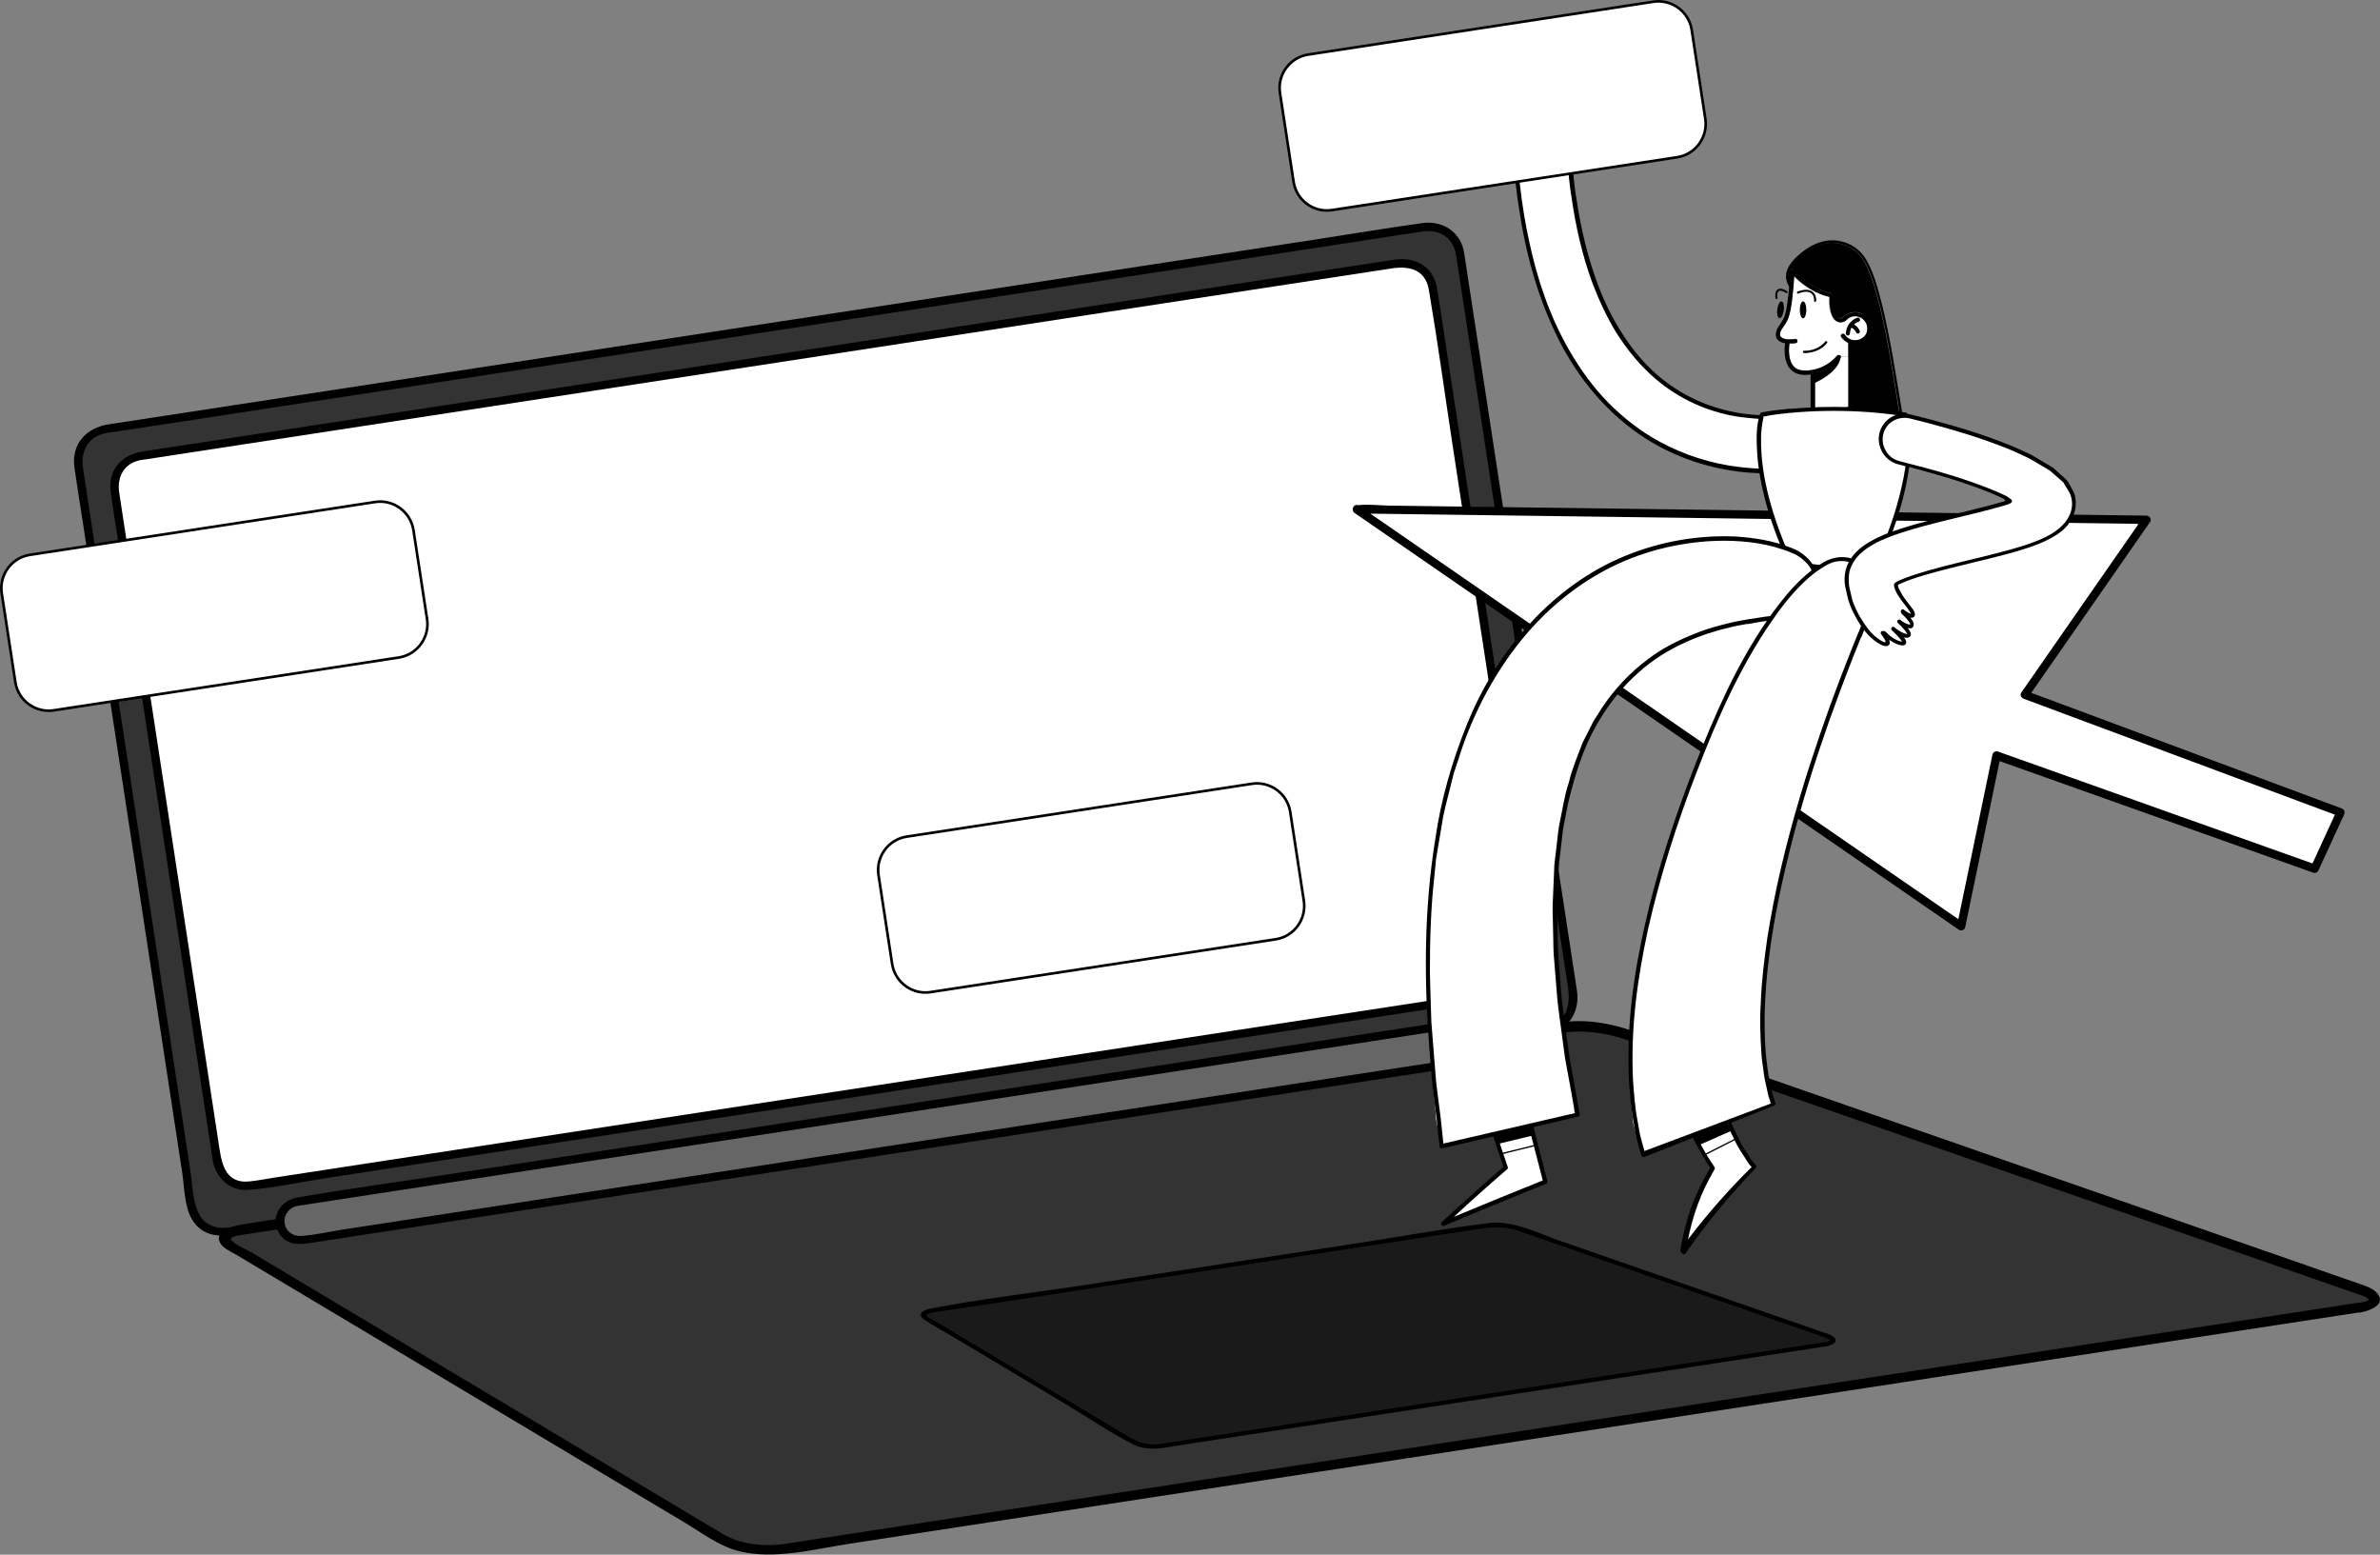<svg width="294" height="192" viewBox="0 0 294 192" fill="none" xmlns="http://www.w3.org/2000/svg">
<rect x="0" y="0" width="294" height="192" fill="#808080" stroke="none"/>
<g clip-path="url(#clip0_150_813)">
<path d="M191.116 127.168L28.036 152.153C25.947 152.473 23.976 151.023 23.656 148.932L9.665 57.386C9.345 55.295 10.794 53.321 12.883 53.001L175.974 28.015C178.062 27.695 180.033 29.146 180.353 31.237L194.345 122.783C194.654 124.874 193.204 126.848 191.116 127.168Z" fill="#333333"/>
<path d="M190.988 126.666C187.471 127.2 183.965 127.744 180.449 128.277C171.53 129.643 162.611 131.009 153.681 132.374C141.821 134.188 129.971 136.001 118.111 137.826C105.708 139.725 93.293 141.624 80.89 143.523C70.297 145.144 59.716 146.766 49.124 148.387C42.837 149.348 36.56 150.308 30.273 151.279C28.622 151.535 26.81 152.089 25.361 150.916C23.805 149.646 23.816 146.595 23.539 144.76C22.079 135.233 20.63 125.696 19.17 116.169C17.294 103.921 15.43 91.685 13.554 79.437C12.457 72.225 11.348 65.003 10.251 57.791C9.942 55.785 10.858 53.929 13.021 53.502C13.266 53.449 13.522 53.428 13.778 53.385C15.6 53.108 17.412 52.83 19.234 52.553C27.066 51.358 34.898 50.152 42.72 48.958C54.079 47.219 65.428 45.48 76.787 43.741C89.287 41.831 101.775 39.911 114.275 38.001C125.538 36.273 136.802 34.555 148.065 32.827C155.631 31.664 163.186 30.512 170.752 29.349C172.382 29.104 174.002 28.837 175.632 28.602C176.858 28.421 178.062 28.591 178.978 29.562C179.735 30.373 179.842 31.333 180.001 32.347C181.174 40.039 182.356 47.731 183.529 55.433C185.404 67.723 187.29 80.024 189.166 92.314C190.562 101.446 191.957 110.589 193.353 119.721C193.748 122.356 194.76 125.898 190.988 126.666C190.338 126.795 190.615 127.797 191.265 127.669C193.78 127.157 195.154 124.938 194.813 122.452C194.707 121.727 194.589 121.002 194.483 120.276C193.95 116.766 193.407 113.256 192.874 109.746C191.084 98.043 189.293 86.34 187.503 74.636C185.777 63.371 184.061 52.105 182.335 40.849C181.888 37.948 181.451 35.035 181.003 32.133C180.886 31.387 180.811 30.64 180.481 29.946C179.586 28.079 177.636 27.279 175.664 27.557C171.253 28.175 166.863 28.901 162.462 29.584C152.839 31.056 143.217 32.528 133.594 34C121.244 35.889 108.883 37.788 96.533 39.676C84.065 41.586 71.608 43.495 59.141 45.405C49.06 46.941 38.979 48.488 28.899 50.035C23.741 50.825 18.573 51.614 13.416 52.403C10.677 52.819 8.78 54.825 9.196 57.748C9.515 59.999 9.878 62.24 10.229 64.48C11.849 75.095 13.479 85.721 15.099 96.336C16.943 108.413 18.797 120.5 20.64 132.577C21.258 136.652 21.887 140.717 22.505 144.792C22.772 146.542 22.772 148.964 23.688 150.542C25.105 152.964 27.514 152.74 29.815 152.388C32.074 152.047 34.344 151.695 36.603 151.353C45.192 150.041 53.77 148.718 62.359 147.406C74.251 145.582 86.143 143.768 98.025 141.944C110.684 140.002 123.343 138.06 136.013 136.129C146.914 134.454 157.816 132.79 168.717 131.115C175.334 130.102 181.962 129.088 188.579 128.075C189.475 127.936 190.359 127.797 191.254 127.669C191.915 127.573 191.638 126.57 190.988 126.666Z" fill="black"/>
<path d="M186.672 122.559L30.902 146.414C28.963 146.712 27.13 145.368 26.832 143.416L14.151 60.426C13.852 58.484 15.195 56.649 17.145 56.351L172.926 32.485C174.865 32.187 176.698 33.531 176.996 35.483L189.677 118.473C189.965 120.425 188.622 122.26 186.672 122.559Z" fill="white"/>
<path d="M186.534 122.058C183.294 122.548 180.065 123.05 176.826 123.541C168.578 124.799 160.33 126.069 152.083 127.328C141.011 129.024 129.95 130.72 118.878 132.417C107.221 134.198 95.563 135.991 83.905 137.772C73.782 139.319 63.659 140.877 53.536 142.424C47.099 143.405 40.663 144.397 34.238 145.379C33.108 145.55 31.968 145.784 30.838 145.902C27.62 146.232 27.332 143.352 26.991 141.08C25.723 132.758 24.445 124.447 23.177 116.126C21.429 104.668 19.681 93.221 17.923 81.763C16.858 74.786 15.792 67.809 14.726 60.831C14.439 58.965 15.27 57.268 17.273 56.842C17.508 56.788 17.742 56.767 17.977 56.735C19.639 56.479 21.301 56.223 22.963 55.967C30.188 54.857 37.413 53.758 44.638 52.649C55.219 51.027 65.801 49.406 76.382 47.784C88.136 45.981 99.879 44.189 111.632 42.386C122.32 40.743 133.019 39.111 143.707 37.468C151.241 36.315 158.775 35.163 166.298 34.011C168.173 33.723 170.059 33.435 171.935 33.147C174.013 32.827 176.069 33.232 176.506 35.793C177.583 42.14 178.456 48.531 179.426 54.9C181.174 66.326 182.921 77.762 184.669 89.188C186.011 97.958 187.354 106.727 188.686 115.497C189.07 117.972 190.061 121.332 186.534 122.058C185.884 122.196 186.161 123.189 186.811 123.061C189.166 122.58 190.466 120.5 190.135 118.174C190.039 117.47 189.922 116.755 189.816 116.051C189.304 112.669 188.782 109.298 188.271 105.916C186.576 94.821 184.882 83.737 183.188 72.641C181.632 62.464 180.076 52.297 178.52 42.119C178.19 39.943 177.881 37.766 177.519 35.59C177.06 32.837 174.727 31.685 172.18 32.08C167.449 32.806 162.717 33.531 157.997 34.256C148.673 35.686 139.349 37.115 130.035 38.545C118.367 40.337 106.699 42.119 95.02 43.911C83.383 45.693 71.736 47.475 60.1 49.256C50.712 50.696 41.324 52.137 31.936 53.566C27.162 54.292 22.399 55.028 17.625 55.753C15.057 56.148 13.288 58.026 13.671 60.767C13.97 62.912 14.321 65.046 14.652 67.19C16.197 77.282 17.742 87.375 19.276 97.467C20.982 108.626 22.686 119.785 24.391 130.934C24.913 134.348 25.436 137.751 25.958 141.165C26.064 141.89 26.171 142.616 26.288 143.341C26.651 145.507 28.451 147.139 30.71 146.947C34.099 146.67 37.509 145.912 40.876 145.4C49.305 144.109 57.724 142.818 66.152 141.528C77.437 139.799 88.711 138.071 99.996 136.343C111.845 134.529 123.695 132.715 135.544 130.902C145.7 129.344 155.866 127.787 166.021 126.229C172.127 125.29 178.222 124.362 184.328 123.423C185.159 123.295 185.99 123.167 186.821 123.039C187.471 122.954 187.194 121.951 186.534 122.058Z" fill="black"/>
<path d="M291.389 161.499L96.778 191.307C94.337 191.669 91.013 191.179 89.403 190.218L28.238 153.69C27.066 152.996 27.79 152.185 29.836 151.865L192.927 126.88C195.058 126.549 198.244 126.784 200.013 127.403L291.57 159.237C294.031 160.101 293.957 161.115 291.389 161.499Z" fill="#333333"/>
<path d="M291.229 160.901C288.075 161.382 284.91 161.872 281.756 162.352C273.519 163.611 265.282 164.881 257.034 166.14C245.568 167.9 234.091 169.65 222.625 171.41C209.774 173.384 196.923 175.347 184.072 177.32C171.69 179.219 159.307 181.118 146.925 183.006C136.855 184.553 126.796 186.09 116.726 187.637C110.833 188.543 104.93 189.44 99.037 190.346C98.035 190.496 97.033 190.698 96.021 190.773C93.698 190.954 91.247 190.613 89.233 189.408C88.242 188.821 87.251 188.223 86.26 187.637C76.84 182.004 67.41 176.381 57.99 170.748C48.975 165.372 39.97 159.984 30.955 154.607C30.316 154.223 29.176 153.818 28.686 153.252C28.654 153.22 28.579 153.21 28.558 153.178C28.281 152.687 29.591 152.559 30.007 152.484C30.092 152.473 30.167 152.463 30.252 152.452C31.755 152.207 33.268 151.993 34.77 151.759C42.389 150.596 50.019 149.422 57.638 148.259C69.253 146.478 80.868 144.707 92.483 142.925C105.366 140.951 118.25 138.978 131.122 137.004C142.663 135.233 154.214 133.462 165.754 131.702C173.32 130.539 180.896 129.387 188.462 128.224C189.933 128 191.403 127.755 192.874 127.552C195.698 127.147 198.436 127.552 201.09 128.469C208.847 131.169 216.615 133.868 224.373 136.567C236.446 140.759 248.52 144.963 260.593 149.156C269.682 152.313 278.783 155.482 287.872 158.64C288.799 158.96 289.727 159.28 290.654 159.611C290.867 159.685 291.08 159.76 291.293 159.835C291.325 159.845 291.368 159.856 291.399 159.867C291.698 159.973 292.124 160.091 292.38 160.304C292.923 160.763 292.678 160.421 292.412 160.656C292.177 160.827 291.506 160.848 291.229 160.901C290.44 161.04 290.781 162.235 291.559 162.096C292.678 161.904 294.937 161.104 293.573 159.632C293.072 159.088 292.273 158.842 291.602 158.597C290.941 158.362 290.27 158.138 289.609 157.904C286.285 156.741 282.949 155.589 279.625 154.426C268.233 150.468 256.842 146.51 245.451 142.541C234.187 138.626 222.934 134.71 211.671 130.795C208.453 129.675 205.235 128.555 202.017 127.435C198.99 126.378 195.975 125.802 192.725 126.272C188.526 126.88 184.338 127.552 180.14 128.203C170.304 129.707 160.469 131.211 150.633 132.726C137.974 134.668 125.325 136.599 112.666 138.54C99.91 140.493 87.155 142.445 74.389 144.397C64.255 145.955 54.111 147.502 43.977 149.059C39.278 149.774 34.568 150.457 29.868 151.225C28.782 151.396 26.128 152.132 27.343 153.722C27.748 154.244 28.611 154.618 29.165 154.948C32.437 156.901 35.708 158.853 38.979 160.805C49.785 167.26 60.579 173.704 71.384 180.158C75.753 182.772 80.133 185.386 84.502 187.989C86.623 189.258 88.839 190.954 91.269 191.563C95.627 192.651 100.55 191.328 104.898 190.656C112.9 189.429 120.903 188.202 128.906 186.975C140.372 185.215 151.827 183.465 163.293 181.705C176.336 179.71 189.368 177.715 202.411 175.709C215.049 173.778 227.687 171.837 240.325 169.906C250.587 168.337 260.859 166.758 271.121 165.19C277.142 164.273 283.162 163.345 289.172 162.427C289.972 162.31 290.76 162.182 291.559 162.064C292.348 161.979 292.007 160.773 291.229 160.901Z" fill="black"/>
<path d="M225.716 165.969L143.228 178.6C142.194 178.75 140.787 178.547 140.105 178.142L114.179 162.662C113.689 162.374 113.987 162.022 114.861 161.894L183.987 151.3C184.893 151.161 186.246 151.257 186.992 151.524L225.801 165.02C226.835 165.382 226.803 165.809 225.716 165.969Z" fill="#1A1A1A"/>
<path d="M225.641 165.713C220.846 166.449 216.04 167.185 211.245 167.921C200.983 169.49 190.722 171.069 180.46 172.637C170.944 174.098 161.428 175.549 151.902 177.011C149.355 177.406 146.797 177.79 144.251 178.184C143.888 178.238 143.526 178.312 143.153 178.355C141.352 178.558 140.233 177.928 138.827 177.086C131.016 172.423 123.205 167.751 115.394 163.089C114.733 162.694 113.785 162.416 115.042 162.128C115.682 161.979 116.364 161.926 117.014 161.83C120.253 161.339 123.493 160.838 126.732 160.347C137.058 158.768 147.383 157.178 157.709 155.599C165.808 154.362 173.917 153.114 182.016 151.876C183.88 151.588 185.585 151.321 187.45 151.972C190.711 153.103 193.982 154.244 197.243 155.375C206.205 158.49 215.156 161.606 224.118 164.721C224.522 164.86 224.959 164.977 225.354 165.148C225.641 165.265 226.579 165.521 225.641 165.713C225.311 165.777 225.45 166.289 225.78 166.225C226.654 166.044 227.229 165.478 226.238 164.924C225.972 164.774 225.641 164.689 225.364 164.593C224.128 164.155 222.881 163.729 221.645 163.302C216.914 161.659 212.183 160.016 207.462 158.373C202.528 156.655 197.595 154.938 192.65 153.22C189.976 152.292 186.885 150.692 183.976 151.044C178.265 151.737 172.564 152.794 166.873 153.658C155.972 155.333 145.06 156.997 134.159 158.672C127.744 159.653 121.244 160.389 114.872 161.627C113.902 161.819 113.252 162.352 114.222 163.003C115.383 163.782 116.63 164.443 117.834 165.158C122.384 167.879 126.935 170.599 131.495 173.32C134.298 174.995 137.068 176.883 139.967 178.376C141.853 179.347 144.112 178.739 146.105 178.43C154.267 177.182 162.419 175.933 170.582 174.685C181.6 173 192.608 171.314 203.626 169.628C210.659 168.551 217.703 167.473 224.736 166.396C225.087 166.342 225.439 166.289 225.801 166.236C226.121 166.172 225.982 165.66 225.641 165.713Z" fill="black"/>
<path d="M189.006 129.91L37.296 153.146C36.007 153.348 34.781 152.441 34.589 151.151C34.387 149.86 35.293 148.633 36.582 148.441L188.292 125.205C189.581 125.002 190.807 125.909 190.999 127.2C191.201 128.491 190.295 129.707 189.006 129.91Z" fill="#666666"/>
<path d="M188.868 129.408C183.721 130.198 178.574 130.987 173.427 131.777C161.109 133.665 148.79 135.553 136.472 137.442C121.671 139.703 106.869 141.976 92.079 144.237C79.483 146.168 66.899 148.099 54.303 150.02C50.286 150.638 46.258 151.247 42.24 151.865C40.589 152.121 38.884 152.537 37.211 152.633C34.803 152.772 34.312 149.529 36.71 148.932C36.806 148.91 36.902 148.899 36.998 148.889C37.712 148.771 38.436 148.665 39.15 148.558C42.368 148.067 45.597 147.577 48.815 147.075C60.505 145.283 72.195 143.491 83.884 141.698C98.675 139.437 113.465 137.164 128.256 134.902C141.363 132.897 154.459 130.891 167.566 128.885C174.333 127.851 181.11 126.816 187.877 125.77C188.036 125.749 188.207 125.706 188.367 125.696C190.807 125.568 191.286 128.853 188.868 129.408C188.218 129.558 188.495 130.56 189.145 130.411C192.821 129.568 191.841 124.245 188.1 124.714C187.568 124.778 187.035 124.874 186.513 124.959C183.465 125.429 180.417 125.888 177.37 126.357C165.563 128.16 153.756 129.974 141.96 131.777C126.839 134.092 111.729 136.407 96.608 138.722C83.224 140.77 69.84 142.818 56.456 144.867C49.87 145.88 43.264 146.755 36.699 147.897C34.579 148.259 33.225 150.564 34.59 152.473C35.442 153.668 36.742 153.754 38.042 153.551C40.472 153.178 42.891 152.804 45.32 152.431C56.328 150.745 67.325 149.06 78.332 147.374C93.347 145.07 108.372 142.776 123.386 140.471C137.292 138.338 151.188 136.215 165.094 134.081C172.745 132.907 180.407 131.734 188.058 130.56C188.42 130.507 188.782 130.454 189.145 130.39C189.805 130.304 189.528 129.302 188.868 129.408Z" fill="black"/>
<path d="M167.609 62.891L265.176 64.181L250.14 85.806L289.141 100.326L285.944 107.282L246.655 93.296L242.297 114.376L167.609 62.891Z" fill="white"/>
<path d="M167.609 63.413C170.848 63.456 174.088 63.499 177.338 63.541C185.074 63.648 192.821 63.744 200.557 63.851C209.967 63.979 219.376 64.096 228.774 64.224C236.905 64.331 245.036 64.437 253.177 64.544C255.841 64.576 258.515 64.619 261.179 64.651C262.021 64.662 262.863 64.672 263.694 64.683C264.046 64.683 264.664 64.822 264.994 64.704C265.037 64.694 265.122 64.704 265.165 64.704C265.016 64.448 264.866 64.181 264.717 63.925C260.338 70.23 255.947 76.535 251.568 82.83C250.939 83.737 250.31 84.633 249.682 85.54C249.479 85.838 249.703 86.19 249.991 86.297C261.361 90.532 272.741 94.768 284.111 99.003C285.742 99.611 287.372 100.219 288.992 100.817C288.885 100.561 288.789 100.305 288.683 100.059C287.617 102.374 286.551 104.689 285.486 107.015C285.678 106.94 285.88 106.855 286.072 106.78C274.617 102.705 263.161 98.63 251.696 94.554C250.055 93.968 248.413 93.392 246.772 92.805C246.517 92.719 246.186 92.912 246.133 93.168C244.673 100.198 243.224 107.218 241.764 114.248C242.02 114.142 242.276 114.046 242.521 113.939C234.07 108.114 225.61 102.278 217.159 96.453C203.786 87.236 190.413 78.018 177.039 68.79C173.981 66.678 170.912 64.565 167.854 62.453C167.3 62.069 166.788 62.976 167.332 63.349C175.782 69.174 184.243 75.01 192.693 80.835C206.066 90.052 219.44 99.27 232.813 108.498C235.871 110.61 238.94 112.723 241.999 114.835C242.265 115.017 242.691 114.835 242.755 114.526C244.215 107.495 245.664 100.475 247.124 93.445C246.911 93.562 246.698 93.69 246.485 93.808C257.94 97.883 269.395 101.958 280.861 106.034C282.502 106.62 284.143 107.197 285.784 107.783C285.976 107.858 286.285 107.741 286.37 107.549C287.436 105.234 288.501 102.918 289.567 100.593C289.716 100.273 289.588 99.953 289.258 99.835C277.888 95.6 266.507 91.365 255.137 87.129C253.507 86.521 251.877 85.913 250.257 85.316C250.364 85.572 250.459 85.828 250.566 86.073C254.946 79.768 259.336 73.463 263.716 67.168C264.344 66.262 264.973 65.366 265.602 64.459C265.836 64.128 265.516 63.68 265.154 63.68C261.915 63.637 258.675 63.595 255.425 63.552C247.689 63.445 239.942 63.349 232.206 63.243C222.796 63.114 213.387 62.997 203.988 62.869C195.858 62.763 187.727 62.656 179.586 62.549C176.922 62.517 174.247 62.474 171.583 62.442C170.347 62.421 168.994 62.25 167.769 62.389C167.715 62.4 167.651 62.389 167.598 62.389C166.948 62.368 166.948 63.403 167.609 63.413Z" fill="black"/>
<path d="M187.407 21.646C187.386 21.412 187.365 21.188 187.333 20.942C187.194 19.022 187.439 17.454 187.738 17.443C187.961 17.432 188.196 18.2 188.334 19.31L188.398 19.257V19.225C188.334 17.784 188.59 16.611 188.942 16.6C189.24 16.59 189.528 17.4 189.645 18.499L189.666 18.488C189.645 17.198 189.89 16.184 190.22 16.184C190.551 16.173 190.86 17.123 190.956 18.35C190.966 18.35 190.966 18.35 190.966 18.35C190.966 17.112 191.19 16.152 191.521 16.152C191.883 16.141 192.213 17.262 192.266 18.638V18.755C192.32 18.776 192.362 18.808 192.416 18.84C192.533 18.104 192.746 17.614 193.012 17.603C193.46 17.582 193.812 18.819 193.939 20.334C193.961 20.558 193.971 20.782 193.971 20.995C193.993 21.123 194.014 21.241 194.025 21.369L194.099 22.105C194.898 28.986 196.561 35.825 200.12 41.319C200.983 42.695 201.995 43.954 203.082 45.117C204.201 46.248 205.395 47.283 206.705 48.147C209.337 49.854 212.353 50.963 215.518 51.358C216.274 51.465 217.042 51.507 217.809 51.529C219.375 51.603 220.75 52.937 221.038 54.751C221.315 56.575 219.652 58.282 217.521 58.175C216.594 58.143 215.667 58.09 214.751 57.962C210.637 57.46 206.609 56.02 203.104 53.737C201.356 52.596 199.779 51.23 198.33 49.768C196.923 48.275 195.634 46.664 194.557 44.968C192.352 41.575 190.828 37.894 189.72 34.182C188.622 30.458 187.951 26.682 187.503 22.927L187.397 21.934C187.407 21.838 187.407 21.742 187.407 21.646Z" fill="white"/>
<path d="M187.663 21.625C187.546 20.505 187.471 19.374 187.663 18.264C187.684 18.115 187.759 17.955 187.77 17.806C187.77 17.784 187.823 17.72 187.823 17.699C187.674 17.656 187.631 17.667 187.695 17.731L187.727 17.795C187.727 17.966 187.876 18.211 187.908 18.382C187.983 18.691 188.025 19.022 188.068 19.342C188.1 19.587 188.356 19.651 188.526 19.491C188.771 19.257 188.633 18.734 188.644 18.414C188.665 17.998 188.697 17.56 188.825 17.166C188.857 17.08 188.889 16.899 188.974 16.856C188.899 16.899 188.91 16.824 188.963 16.91C189.006 16.974 189.038 17.048 189.08 17.123C189.272 17.56 189.336 18.051 189.389 18.52C189.411 18.68 189.571 18.808 189.73 18.744L189.752 18.734C189.869 18.691 189.922 18.584 189.922 18.467C189.922 18.019 189.933 17.571 190.018 17.134C190.05 16.984 190.071 16.835 190.125 16.696C190.146 16.632 190.263 16.44 190.21 16.44C190.327 16.461 190.455 16.952 190.476 17.048C190.604 17.475 190.658 17.923 190.689 18.371C190.7 18.478 190.785 18.595 190.892 18.606H190.903C191.073 18.627 191.212 18.51 191.212 18.328C191.212 17.816 191.233 17.283 191.371 16.792C191.393 16.728 191.51 16.408 191.521 16.408C191.499 16.408 191.638 16.622 191.659 16.675C191.84 17.102 191.915 17.582 191.958 18.04C191.979 18.264 191.947 18.552 192 18.766C192.053 18.936 192.139 18.968 192.288 19.054C192.426 19.139 192.629 19.022 192.661 18.872C192.693 18.712 192.831 17.806 193.055 17.88C193.279 17.955 193.407 18.67 193.46 18.862C193.641 19.705 193.673 20.547 193.758 21.39L193.801 21.806L193.833 22.126C193.908 22.937 194.025 23.737 194.153 24.527C194.675 28.09 195.474 31.6 196.689 34.897C197.488 36.998 198.426 39.036 199.555 40.913C200.717 42.77 202.049 44.487 203.594 45.96C206.247 48.52 209.54 50.312 213.131 51.155C213.898 51.347 214.687 51.475 215.475 51.561C216.243 51.657 217.021 51.71 217.798 51.753C218.598 51.795 219.312 52.19 219.866 52.798C220.409 53.406 220.814 54.228 220.782 55.145C220.75 56.703 219.258 57.919 217.511 57.876C216.882 57.855 216.253 57.823 215.625 57.759C215.337 57.738 215.06 57.706 214.772 57.663C211.373 57.258 208.048 56.191 205.011 54.548C202.646 53.257 200.493 51.582 198.628 49.683C196.763 47.773 195.218 45.618 193.918 43.378C191.435 39.111 189.901 34.491 188.91 29.872C188.398 27.535 188.025 25.199 187.759 22.852L187.685 22.19C187.695 22.041 187.674 21.828 187.663 21.625C187.653 21.284 187.141 21.337 187.152 21.678C187.162 22.105 187.216 22.543 187.269 22.969L187.333 23.503C187.482 24.89 187.748 26.287 187.951 27.674C188.761 32.165 190.018 36.667 192.075 40.967C194.345 45.874 197.914 50.526 202.678 53.758C206.237 56.159 210.382 57.684 214.612 58.218L214.751 58.239C215.614 58.356 216.488 58.41 217.362 58.442C218.129 58.474 218.875 58.356 219.546 58.015C221.23 57.162 221.784 55.241 221.059 53.758C220.441 52.307 219.194 51.347 217.852 51.283L217.5 51.273C216.861 51.251 216.221 51.198 215.593 51.113L214.975 51.027C211.639 50.505 208.485 49.192 205.821 47.187C202.411 44.648 199.886 40.935 198.063 36.828C196.561 33.339 195.559 29.541 194.909 25.647C194.749 24.516 194.526 23.407 194.43 22.254L194.408 22.094C194.323 21.006 194.238 19.907 194.025 18.84C193.929 18.403 193.758 17.528 193.204 17.39C192.48 17.198 192.288 18.36 192.213 18.808L192.586 18.627C192.544 18.595 192.49 18.563 192.437 18.542L192.576 18.755C192.565 18.072 192.49 17.368 192.267 16.718C192.171 16.429 192 16.003 191.659 15.928C190.7 15.725 190.753 17.912 190.743 18.392L191.052 18.126H191.041L191.244 18.36C191.201 17.848 191.105 15.917 190.242 15.949C189.912 15.96 189.752 16.312 189.667 16.579C189.464 17.198 189.443 17.891 189.443 18.531L189.613 18.264L189.592 18.275L189.933 18.499C189.88 18.072 189.667 15.971 188.771 16.397C188.452 16.547 188.345 17.016 188.281 17.326C188.217 17.624 188.185 17.934 188.175 18.232C188.164 18.414 188.164 18.584 188.153 18.766V19.086C188.153 19.289 188.164 19.31 188.164 19.139L188.622 19.289C188.548 18.702 188.494 17.902 188.132 17.4C187.919 17.102 187.578 17.112 187.397 17.422C187.141 17.848 187.12 18.488 187.088 18.979C187.013 19.875 187.088 20.761 187.173 21.657C187.184 22.02 187.695 21.966 187.663 21.625Z" fill="black"/>
<path d="M235.818 56.617C235.551 57.311 234.677 57.738 234.049 58.047C233.154 58.484 232.184 58.794 231.225 59.039C230.191 59.316 227.644 60.17 227.261 58.58C227.112 57.962 227.218 57.289 227.282 56.66C227.357 56.052 227.421 55.444 227.474 54.825C227.591 53.694 227.698 52.563 227.794 51.433C227.815 51.23 227.836 51.027 227.847 50.825C227.858 50.728 227.783 50.686 227.708 50.686C227.996 50.59 228.273 50.483 228.55 50.376C228.614 50.355 228.657 50.302 228.657 50.227V42.332C228.657 42.322 228.657 42.3 228.646 42.29C229.19 42.428 229.776 42.343 230.266 41.97C231.097 41.34 231.267 40.103 230.628 39.27C229.904 38.332 228.635 38.342 227.772 39.078C227.005 39.729 226.6 38.705 226.472 38.076C226.366 37.51 226.334 36.923 226.355 36.358C226.355 36.294 226.302 36.23 226.249 36.209C224.416 35.846 222.679 34.683 221.475 33.275C221.389 33.168 221.219 33.254 221.219 33.382C221.198 33.958 221.155 34.523 221.112 35.089C219.929 33.136 222.966 30.939 224.533 30.33C226.643 29.498 229.104 30.245 230.245 32.229C231.044 33.616 231.502 35.217 231.918 36.753C232.461 38.758 232.877 40.785 233.25 42.823C233.942 46.504 234.422 50.238 235.168 53.908C235.274 54.409 235.381 54.91 235.53 55.401C235.69 55.817 235.988 56.191 235.818 56.617Z" fill="black"/>
<path d="M235.285 57.663C234.518 58.239 233.601 58.602 232.706 58.911C231.758 59.231 230.788 59.498 229.808 59.669C229.168 59.786 228.476 59.903 227.836 59.669C226.888 59.338 226.856 58.26 226.909 57.407C227.059 55.209 227.368 53.022 227.559 50.835C227.559 50.792 227.581 50.76 227.613 50.728C227.645 50.707 227.677 50.686 227.719 50.686C227.794 50.686 227.868 50.728 227.858 50.825C227.836 51.027 227.826 51.23 227.804 51.433C227.698 52.563 227.591 53.705 227.485 54.825C227.421 55.433 227.357 56.052 227.293 56.66C227.229 57.279 227.122 57.962 227.272 58.58C227.655 60.17 230.202 59.306 231.236 59.039C232.195 58.783 233.154 58.474 234.06 58.047C234.688 57.748 235.562 57.322 235.828 56.617C235.999 56.191 235.701 55.807 235.583 55.412C235.424 54.921 235.317 54.42 235.221 53.918C234.475 50.248 233.985 46.514 233.303 42.834C232.93 40.796 232.514 38.769 231.971 36.764C231.555 35.227 231.097 33.627 230.298 32.24C229.158 30.256 226.696 29.509 224.586 30.341C223.02 30.949 219.983 33.147 221.166 35.099C221.23 35.195 221.304 35.302 221.379 35.398C221.507 35.547 221.294 35.761 221.166 35.611C221.144 35.59 221.134 35.569 221.123 35.547C220.931 35.312 220.803 35.025 220.718 34.747C220.356 33.51 221.134 32.485 221.976 31.685C222.903 30.811 224.032 30.085 225.279 29.797C227.389 29.317 229.563 30.309 230.596 32.176C231.449 33.702 231.928 35.451 232.365 37.137C232.93 39.313 233.356 41.532 233.761 43.751C234.145 45.917 234.496 48.083 234.859 50.248C235.114 51.795 235.338 53.353 235.733 54.868C235.839 55.284 236.063 55.679 236.159 56.095C236.297 56.767 235.775 57.311 235.285 57.663Z" fill="black"/>
<path d="M230.373 41.458C230.32 41.532 230.266 41.596 230.192 41.65C230.266 41.586 230.32 41.522 230.373 41.458Z" fill="white"/>
<path d="M229.563 39.111C230.138 39.271 230.575 39.772 230.65 40.359C230.714 40.796 230.586 41.17 230.373 41.458C230.586 41.18 230.693 40.807 230.639 40.38C230.565 39.815 230.16 39.324 229.616 39.153C229.595 39.142 229.574 39.142 229.552 39.132C229.211 39.036 228.838 39.068 228.519 39.217C228.465 39.249 228.412 39.281 228.359 39.313C228.412 39.271 228.465 39.239 228.529 39.207C228.849 39.047 229.222 39.025 229.563 39.111Z" fill="white"/>
<path d="M228.231 40.316C228.465 39.836 228.923 39.398 229.446 39.239C229.499 39.217 229.552 39.228 229.595 39.239C229.669 39.27 229.744 39.334 229.765 39.42C229.808 39.559 229.723 39.697 229.584 39.74C229.573 39.74 229.563 39.751 229.541 39.751C229.541 39.751 229.531 39.761 229.52 39.761C229.51 39.772 229.499 39.772 229.488 39.772C229.392 39.815 229.296 39.868 229.211 39.932C229.19 39.943 229.179 39.953 229.158 39.964C229.158 39.964 229.158 39.964 229.147 39.964C229.126 39.975 229.094 40.007 229.073 40.028C229.062 40.039 229.051 40.049 229.041 40.06C229.35 40.252 229.616 40.519 229.744 40.871C229.797 41.01 229.691 41.148 229.563 41.191C229.499 41.212 229.414 41.202 229.36 41.159C229.307 41.127 229.275 41.074 229.254 41.02C229.232 40.956 229.2 40.913 229.169 40.86C229.158 40.839 229.147 40.828 229.137 40.807C229.158 40.839 229.105 40.775 229.094 40.753C229.051 40.711 229.019 40.668 228.977 40.636C228.955 40.615 228.934 40.593 228.913 40.583L228.902 40.572C228.849 40.529 228.785 40.497 228.721 40.455C228.689 40.508 228.668 40.551 228.646 40.604C228.646 40.615 228.636 40.625 228.636 40.636C228.625 40.657 228.614 40.689 228.614 40.711C228.593 40.764 228.582 40.807 228.572 40.86C228.561 40.924 228.55 40.977 228.54 41.041V41.052C228.54 41.063 228.54 41.084 228.54 41.084C228.54 41.116 228.54 41.148 228.529 41.169C228.519 41.319 228.423 41.425 228.273 41.425C228.209 41.425 228.146 41.394 228.092 41.351C228.039 41.297 228.007 41.233 228.018 41.169C228.028 40.882 228.092 40.593 228.231 40.316Z" fill="black"/>
<path d="M229.264 41.031C229.286 41.084 229.318 41.138 229.371 41.169C229.424 41.202 229.51 41.223 229.574 41.202C229.701 41.159 229.808 41.02 229.755 40.882C229.627 40.529 229.36 40.263 229.051 40.071C229.062 40.06 229.073 40.049 229.083 40.039C229.105 40.017 229.137 39.985 229.158 39.975C229.158 39.975 229.158 39.975 229.169 39.975C229.179 39.964 229.201 39.953 229.222 39.943C229.307 39.879 229.403 39.825 229.499 39.783C229.51 39.783 229.52 39.772 229.531 39.772C229.542 39.772 229.542 39.772 229.552 39.761C229.563 39.761 229.574 39.751 229.595 39.751C229.733 39.708 229.808 39.569 229.776 39.431C229.755 39.345 229.691 39.281 229.605 39.249L229.627 39.164C230.17 39.335 230.575 39.825 230.65 40.391C230.714 40.818 230.596 41.191 230.383 41.468C230.33 41.532 230.277 41.596 230.202 41.66C230.17 41.692 230.128 41.724 230.096 41.746C229.478 42.194 228.519 42.172 227.975 41.468L228.092 41.383C228.146 41.436 228.21 41.458 228.273 41.458C228.423 41.447 228.519 41.34 228.529 41.202C228.529 41.169 228.529 41.138 228.54 41.116C228.54 41.116 228.54 41.095 228.54 41.084V41.074C228.551 41.01 228.561 40.946 228.572 40.892C228.582 40.839 228.604 40.796 228.614 40.743C228.625 40.721 228.636 40.69 228.636 40.668C228.636 40.657 228.646 40.647 228.646 40.636C228.668 40.583 228.7 40.54 228.721 40.487C228.785 40.519 228.838 40.561 228.902 40.604L228.913 40.615C228.934 40.636 228.955 40.647 228.977 40.668C229.019 40.711 229.062 40.743 229.094 40.785C229.105 40.796 229.158 40.86 229.137 40.839C229.147 40.86 229.158 40.871 229.169 40.892C229.211 40.924 229.243 40.967 229.264 41.031Z" fill="white"/>
<path d="M227.869 41.372C227.773 41.233 227.613 41.223 227.506 41.297C227.613 41.223 227.794 41.212 227.89 41.362C227.911 41.404 227.943 41.436 227.975 41.468C228.519 42.172 229.478 42.194 230.096 41.746C229.435 42.215 228.401 42.183 227.869 41.372Z" fill="white"/>
<path d="M228.306 42.375C228.306 44.722 228.306 47.069 228.306 49.416C228.306 49.694 228.306 49.982 228.306 50.259C228.295 50.259 228.295 50.259 228.284 50.27C228.284 49.992 228.284 49.715 228.284 49.438C228.284 47.656 228.284 45.864 228.284 44.082C228.284 43.517 228.284 42.962 228.284 42.396C227.943 42.226 227.634 41.97 227.411 41.639C227.336 41.532 227.368 41.426 227.443 41.351C227.379 41.426 227.368 41.522 227.432 41.628C227.656 41.948 227.965 42.204 228.306 42.375Z" fill="white"/>
<path d="M227.346 44.242C227.528 43.997 227.155 43.751 226.952 43.922C227.123 43.751 227.41 43.89 227.41 44.082C227.41 44.125 227.4 44.178 227.357 44.221C227.357 44.231 227.346 44.231 227.346 44.242Z" fill="white"/>
<path d="M227.208 44.413C227.261 44.359 227.304 44.295 227.347 44.242C227.304 44.295 227.251 44.359 227.208 44.413Z" fill="white"/>
<path d="M226.899 43.975C226.909 43.965 226.909 43.965 226.899 43.975V43.975Z" fill="white"/>
<path d="M226.409 45.149C226.473 45.106 226.526 45.063 226.59 45.01C226.526 45.063 226.462 45.106 226.409 45.149Z" fill="white"/>
<path d="M226.025 45.416C225.471 45.768 224.853 46.024 224.203 46.173V46.162C224.853 46.024 225.482 45.768 226.047 45.405C226.036 45.405 226.025 45.416 226.025 45.416Z" fill="white"/>
<path d="M224.16 50.739C224.214 50.59 224.203 50.44 224.203 50.28C224.203 49.48 224.203 48.68 224.203 47.891C224.203 47.315 224.203 46.749 224.203 46.173C224.853 46.024 225.471 45.778 226.025 45.416C226.036 45.416 226.036 45.405 226.047 45.405C226.174 45.33 226.292 45.245 226.409 45.16C226.473 45.117 226.526 45.074 226.59 45.021C226.814 44.84 227.027 44.637 227.208 44.423C227.261 44.37 227.304 44.306 227.347 44.253C227.347 44.242 227.357 44.242 227.357 44.231C227.389 44.189 227.411 44.135 227.411 44.093H228.295C228.295 45.874 228.295 47.667 228.295 49.448C228.295 49.726 228.295 50.003 228.295 50.28C227.709 50.494 227.123 50.707 226.526 50.91C226.228 51.006 224.043 51.859 223.894 51.486C223.809 51.251 224.097 50.92 224.16 50.739Z" fill="white"/>
<path d="M224.203 50.28C224.203 50.44 224.224 50.59 224.16 50.739C224.096 50.931 223.798 51.262 223.894 51.475C224.043 51.838 226.217 50.995 226.526 50.899C227.112 50.707 227.709 50.494 228.295 50.27V50.28C227.709 50.494 227.112 50.707 226.515 50.91C226.217 51.006 224.043 51.859 223.883 51.497C223.798 51.283 224.086 50.953 224.16 50.761C224.214 50.611 224.203 50.462 224.203 50.302C224.203 49.502 224.203 48.702 224.203 47.901C224.203 47.325 224.203 46.749 224.203 46.173H224.214C224.214 46.749 224.214 47.315 224.214 47.891C224.203 48.68 224.203 49.48 224.203 50.28Z" fill="white"/>
<path d="M221.795 42.407C221.571 42.428 221.315 42.45 221.07 42.439V42.428C221.326 42.428 221.582 42.418 221.816 42.396C221.87 42.386 221.912 42.375 221.955 42.343C221.912 42.375 221.859 42.396 221.795 42.407Z" fill="white"/>
<path d="M226.526 39.345C226.835 39.793 227.421 39.975 227.901 39.687C227.954 39.655 227.997 39.623 228.039 39.591C227.986 39.633 227.933 39.676 227.879 39.708C227.389 39.996 226.803 39.815 226.505 39.367C226.014 38.652 225.951 37.585 225.983 36.71C224.363 36.337 222.818 35.366 221.646 34.171C221.646 34.16 221.646 34.15 221.646 34.139C222.818 35.345 224.373 36.315 225.993 36.689C225.972 37.564 226.025 38.63 226.526 39.345Z" fill="white"/>
<path d="M229.435 39.228C228.913 39.388 228.455 39.825 228.22 40.305C228.092 40.583 228.028 40.882 227.996 41.18C227.986 41.244 228.028 41.319 228.071 41.362L227.954 41.447C227.922 41.415 227.89 41.372 227.869 41.34C227.773 41.191 227.602 41.202 227.485 41.276C227.474 41.287 227.464 41.287 227.453 41.298C227.442 41.308 227.432 41.319 227.421 41.33C227.346 41.404 227.325 41.511 227.389 41.618C227.613 41.959 227.922 42.215 228.263 42.375C228.263 42.941 228.263 43.495 228.263 44.061H227.378C227.378 43.869 227.091 43.741 226.92 43.901C226.91 43.911 226.888 43.922 226.878 43.943C226.878 43.943 226.878 43.943 226.867 43.943C226.867 43.943 226.867 43.943 226.867 43.954L226.846 43.975C226.792 44.039 226.739 44.103 226.675 44.167C226.483 44.359 226.281 44.551 226.057 44.712C225.3 45.277 224.395 45.629 223.457 45.725C222.69 45.8 221.869 45.736 221.411 45.032C221.081 44.53 220.985 43.901 220.974 43.303C220.963 42.994 220.995 42.695 221.027 42.407C221.283 42.407 221.528 42.396 221.752 42.375C221.816 42.364 221.869 42.343 221.901 42.311C221.912 42.3 221.922 42.29 221.933 42.279C222.082 42.13 222.018 41.82 221.763 41.842C221.518 41.863 221.187 41.895 220.868 41.884C220.814 41.863 220.761 41.863 220.708 41.874C220.431 41.842 220.175 41.778 219.994 41.607C219.695 41.33 219.898 40.892 220.079 40.615C220.313 40.241 220.59 39.911 220.772 39.505C221.123 38.673 221.24 37.745 221.358 36.859C221.464 35.963 221.55 35.046 221.592 34.139C222.764 35.345 224.309 36.305 225.929 36.678C225.908 37.553 225.961 38.62 226.451 39.335C226.76 39.783 227.346 39.964 227.826 39.676C227.879 39.644 227.932 39.601 227.986 39.559C228.092 39.473 228.188 39.367 228.305 39.281C228.359 39.249 228.401 39.217 228.465 39.185C228.785 39.036 229.169 39.004 229.499 39.1C229.52 39.111 229.542 39.111 229.563 39.121L229.542 39.206C229.542 39.217 229.488 39.217 229.435 39.228Z" fill="white"/>
<path d="M223.478 45.757C222.711 45.832 221.891 45.768 221.433 45.074C221.102 44.573 221.006 43.943 220.996 43.346C220.996 43.026 221.017 42.727 221.06 42.439H221.07C221.028 42.727 221.006 43.026 221.017 43.335C221.028 43.922 221.113 44.562 221.454 45.063C221.912 45.768 222.733 45.821 223.5 45.757C224.438 45.672 225.343 45.309 226.1 44.743C226.089 44.754 226.089 44.754 226.079 44.765C225.322 45.309 224.416 45.672 223.478 45.757Z" fill="white"/>
<path d="M221.794 41.884C221.549 41.906 221.219 41.948 220.899 41.927C220.846 41.906 220.793 41.906 220.75 41.916C220.473 41.884 220.217 41.82 220.036 41.65C219.738 41.372 219.94 40.935 220.121 40.647C220.356 40.273 220.633 39.943 220.814 39.537C221.176 38.705 221.283 37.788 221.4 36.892C221.517 35.974 221.592 35.067 221.645 34.15L221.656 34.16C221.613 35.067 221.528 35.974 221.421 36.881C221.315 37.766 221.198 38.694 220.835 39.527C220.654 39.932 220.377 40.263 220.143 40.636C219.962 40.924 219.759 41.362 220.058 41.628C220.239 41.799 220.494 41.863 220.771 41.895C220.825 41.884 220.878 41.884 220.931 41.906C221.251 41.916 221.581 41.884 221.826 41.863C222.082 41.842 222.146 42.151 221.997 42.3C222.103 42.151 222.05 41.863 221.794 41.884Z" fill="white"/>
<path d="M227.73 39.142C228.625 38.353 229.989 38.364 230.746 39.345C231.428 40.231 231.247 41.532 230.351 42.204C229.883 42.556 229.329 42.663 228.806 42.567C228.806 42.802 228.806 43.036 228.806 43.271C228.806 45.672 228.806 48.061 228.806 50.462C228.806 50.579 228.732 50.664 228.615 50.707C227.719 51.048 226.814 51.358 225.897 51.646C225.354 51.817 223.723 52.531 223.393 51.71C223.255 51.369 223.436 50.963 223.596 50.654C223.617 50.622 223.638 50.579 223.659 50.536C223.659 50.483 223.659 50.43 223.659 50.376C223.659 49 223.659 47.624 223.659 46.258C223.393 46.29 223.137 46.312 222.871 46.301C222.061 46.29 221.336 45.949 220.91 45.245C220.431 44.423 220.377 43.346 220.516 42.396C220.26 42.354 220.004 42.268 219.791 42.13C219.173 41.714 219.312 40.946 219.663 40.391C219.941 39.943 220.25 39.569 220.431 39.068C220.623 38.524 220.718 37.948 220.793 37.382C220.985 36.102 221.081 34.811 221.134 33.52C221.145 33.307 221.422 33.157 221.582 33.328C222.775 34.726 224.501 35.878 226.313 36.241C226.419 36.262 226.505 36.39 226.505 36.486C226.483 37.051 226.505 37.628 226.622 38.182C226.718 38.705 227.059 39.74 227.73 39.142ZM230.65 40.359C230.575 39.772 230.138 39.27 229.563 39.111C229.222 39.014 228.849 39.047 228.529 39.196C228.465 39.228 228.412 39.26 228.359 39.303C228.242 39.388 228.146 39.495 228.039 39.58C227.997 39.612 227.954 39.644 227.901 39.676C227.41 39.964 226.824 39.783 226.526 39.335C226.036 38.62 225.972 37.553 226.004 36.667C224.384 36.294 222.828 35.323 221.656 34.118C221.656 34.128 221.656 34.139 221.656 34.15L221.646 34.139C221.592 35.056 221.518 35.974 221.4 36.881C221.294 37.766 221.177 38.694 220.814 39.527C220.633 39.943 220.356 40.263 220.122 40.636C219.941 40.924 219.738 41.362 220.036 41.639C220.218 41.81 220.473 41.874 220.75 41.906C220.804 41.895 220.857 41.895 220.9 41.916C221.219 41.927 221.55 41.895 221.795 41.874C222.05 41.852 222.104 42.14 221.987 42.3C221.976 42.311 221.965 42.322 221.955 42.332C221.912 42.354 221.88 42.375 221.816 42.386C221.582 42.407 221.326 42.428 221.07 42.418V42.428H221.059C221.017 42.717 220.995 43.026 220.995 43.335C221.006 43.922 221.091 44.562 221.432 45.063C221.891 45.768 222.711 45.821 223.478 45.746C224.416 45.661 225.322 45.298 226.078 44.743C226.089 44.733 226.089 44.733 226.1 44.722C226.323 44.562 226.526 44.37 226.718 44.178C226.771 44.114 226.824 44.05 226.888 43.986L226.91 43.965C226.92 43.954 226.92 43.954 226.931 43.943C226.942 43.922 226.952 43.911 226.974 43.901C227.187 43.73 227.56 43.965 227.368 44.221C227.325 44.285 227.283 44.338 227.229 44.391C227.048 44.615 226.835 44.818 226.611 44.989C226.547 45.042 226.494 45.085 226.43 45.127C226.313 45.213 226.196 45.298 226.068 45.373C225.503 45.725 224.874 45.981 224.224 46.13V46.141H224.214C224.214 46.717 224.214 47.293 224.214 47.869C224.214 48.669 224.214 49.47 224.214 50.27C224.214 50.43 224.235 50.579 224.171 50.728C224.096 50.92 223.809 51.251 223.894 51.465C224.043 51.827 226.228 50.984 226.526 50.878C227.123 50.675 227.719 50.462 228.306 50.248V50.238C228.316 50.238 228.316 50.238 228.327 50.227C228.327 49.95 228.327 49.662 228.327 49.384C228.327 47.037 228.327 44.69 228.327 42.343C227.986 42.172 227.677 41.916 227.453 41.586C227.389 41.479 227.4 41.383 227.464 41.308C227.474 41.298 227.485 41.287 227.496 41.276C227.506 41.266 227.517 41.266 227.528 41.255C227.634 41.191 227.794 41.191 227.89 41.33C228.433 42.151 229.467 42.183 230.106 41.703C230.149 41.671 230.181 41.639 230.213 41.618C230.277 41.554 230.341 41.5 230.394 41.426C230.597 41.169 230.714 40.796 230.65 40.359Z" fill="black"/>
<path d="M224.011 46.173L224.021 47.357C224.021 47.357 226.994 46.162 227.346 44.242C227.346 44.231 224.714 46.056 224.011 46.173Z" fill="black"/>
<path d="M220.348 38.311C220.421 37.739 220.3 37.251 220.078 37.223C219.856 37.195 219.617 37.636 219.544 38.209C219.472 38.782 219.592 39.269 219.814 39.297C220.036 39.325 220.275 38.884 220.348 38.311Z" fill="black"/>
<path d="M222.732 39.313C222.956 39.313 223.137 38.845 223.137 38.268C223.137 37.69 222.956 37.222 222.732 37.222C222.508 37.222 222.327 37.69 222.327 38.268C222.327 38.845 222.508 39.313 222.732 39.313Z" fill="black"/>
<path d="M220.771 35.963C220.611 35.857 220.43 35.771 220.238 35.707C219.929 35.611 219.567 35.643 219.407 35.953C219.279 36.209 219.29 36.529 219.322 36.806C219.333 36.881 219.375 36.934 219.45 36.934C219.514 36.934 219.588 36.87 219.578 36.806C219.556 36.667 219.546 36.529 219.556 36.379C219.556 36.347 219.556 36.326 219.567 36.294C219.567 36.283 219.567 36.283 219.567 36.273C219.567 36.262 219.567 36.241 219.578 36.23C219.588 36.187 219.599 36.145 219.61 36.102C219.61 36.091 219.62 36.081 219.61 36.102C219.61 36.091 219.62 36.081 219.62 36.07C219.631 36.049 219.642 36.038 219.652 36.027C219.652 36.017 219.663 36.017 219.663 36.006C219.652 36.017 219.652 36.027 219.663 36.006C219.674 35.995 219.684 35.985 219.695 35.974C219.695 35.974 219.706 35.963 219.716 35.963C219.706 35.974 219.706 35.974 219.716 35.963C219.727 35.953 219.738 35.942 219.759 35.942C219.77 35.942 219.77 35.931 219.78 35.931C219.748 35.942 219.802 35.921 219.78 35.931C219.791 35.931 219.812 35.921 219.823 35.921C219.834 35.921 219.855 35.91 219.866 35.91C219.876 35.91 219.834 35.91 219.855 35.91C219.866 35.91 219.876 35.91 219.876 35.91C219.908 35.91 219.94 35.91 219.972 35.91C219.983 35.91 219.993 35.91 219.993 35.91C219.983 35.91 220.015 35.91 219.993 35.91C220.015 35.91 220.025 35.91 220.047 35.921C220.079 35.931 220.111 35.931 220.143 35.942C220.175 35.953 220.207 35.963 220.238 35.974C220.249 35.985 220.27 35.985 220.281 35.995C220.292 35.995 220.292 36.006 220.302 36.006C220.281 35.995 220.324 36.017 220.302 36.006C220.356 36.027 220.409 36.049 220.462 36.081C220.526 36.113 220.579 36.145 220.633 36.177C220.686 36.219 220.771 36.187 220.814 36.134C220.857 36.07 220.825 35.995 220.771 35.963Z" fill="black"/>
<path d="M224.352 37.148C224.373 36.934 224.33 36.71 224.256 36.518C224.096 36.091 223.734 35.846 223.286 35.793C222.871 35.75 222.444 35.867 222.061 36.006C221.901 36.059 221.975 36.315 222.125 36.251C222.604 36.081 223.286 35.878 223.744 36.219C223.851 36.305 223.958 36.454 224 36.561C224.032 36.625 224.053 36.7 224.064 36.774C224.075 36.806 224.075 36.838 224.085 36.87C224.096 36.902 224.085 36.859 224.085 36.892C224.085 36.913 224.085 36.923 224.085 36.945C224.096 37.009 224.096 37.084 224.085 37.148C224.085 37.318 224.341 37.318 224.352 37.148Z" fill="black"/>
<path d="M221.08 50.728C224.352 50.419 229.648 50.216 235.434 51.187C235.434 51.187 237.522 57.268 231.96 69.43C227.516 71.02 221.133 69.419 221.133 69.419C215.571 57.247 217.66 51.176 217.66 51.176C217.66 51.176 218.949 50.931 221.08 50.728Z" fill="white"/>
<path d="M221.08 50.995C223.947 50.728 226.835 50.675 229.701 50.825C230.554 50.867 231.395 50.931 232.237 51.017C232.642 51.059 233.058 51.102 233.463 51.155C233.793 51.198 234.134 51.24 234.464 51.294C234.56 51.305 235.232 51.305 235.189 51.251C235.264 51.326 235.285 51.603 235.306 51.699C235.999 54.836 235.391 58.324 234.603 61.376C234.219 62.891 233.729 64.373 233.186 65.835C232.855 66.721 232.493 67.595 232.109 68.47C231.928 68.876 231.811 69.174 231.385 69.356C231.022 69.505 230.575 69.569 230.191 69.633C227.581 70.113 224.831 69.878 222.242 69.398C222.007 69.356 221.624 69.345 221.411 69.228C221.091 69.046 221.027 68.545 220.846 68.139C220.153 66.539 219.535 64.896 219.024 63.232C218.299 60.885 217.756 58.463 217.596 56.009C217.5 54.633 217.5 53.214 217.777 51.859C217.82 51.657 217.862 51.465 217.926 51.273C217.798 51.699 217.681 51.347 217.894 51.422C218.022 51.465 218.342 51.347 218.47 51.326C219.333 51.176 220.207 51.081 221.08 50.995C221.411 50.963 221.411 50.44 221.08 50.472C219.919 50.59 218.747 50.707 217.596 50.931C217.511 50.953 217.447 51.027 217.415 51.112C216.925 52.553 216.967 54.26 217.052 55.743C217.159 57.695 217.511 59.626 217.99 61.514C218.31 62.763 218.693 64 219.13 65.227C219.365 65.899 219.621 66.56 219.887 67.211C220.175 67.915 220.409 68.769 220.825 69.398C221.059 69.75 221.262 69.74 221.677 69.825C222.466 69.985 223.254 70.113 224.043 70.209C226.376 70.497 228.817 70.55 231.108 69.974C231.459 69.889 231.896 69.825 232.163 69.58C232.418 69.345 232.536 68.737 232.674 68.417C232.823 68.075 232.962 67.734 233.111 67.393C233.644 66.08 234.134 64.747 234.55 63.392C235.178 61.344 235.658 59.252 235.903 57.13C236.116 55.241 236.287 52.99 235.658 51.145C235.626 51.07 235.562 50.974 235.477 50.963C230.713 50.195 225.854 50.056 221.048 50.504C220.75 50.504 220.75 51.017 221.08 50.995Z" fill="black"/>
<path d="M184.328 138.967C184.797 140.738 185.447 142.466 186.012 144.205C183.412 146.456 180.833 148.761 178.265 151.14C182.463 149.38 186.672 147.651 190.881 145.955L189.816 141.816C189.453 140.439 189.102 139.063 188.825 137.666L184.328 138.967Z" fill="white"/>
<path d="M184.083 139.021C184.562 140.802 185.202 142.52 185.777 144.259L185.841 144.013C183.56 145.976 181.301 147.993 179.053 150.052L178.094 150.937C177.913 151.108 178.105 151.492 178.35 151.396C182.026 149.849 185.713 148.323 189.411 146.83L190.966 146.2C191.094 146.147 191.19 146.03 191.148 145.88C190.54 143.469 189.869 141.058 189.315 138.636L189.091 137.602C189.059 137.474 188.92 137.367 188.782 137.41L184.274 138.7C183.955 138.796 184.061 139.309 184.381 139.213L188.888 137.911L188.579 137.719L188.963 139.543L189.432 141.357L190.37 144.984L190.636 146.008L190.817 145.688C187.12 147.171 183.433 148.675 179.746 150.212L178.19 150.862L178.446 151.321C180.694 149.241 182.953 147.203 185.223 145.23L186.193 144.387C186.256 144.333 186.288 144.216 186.256 144.141C185.692 142.402 185.042 140.685 184.573 138.914C184.488 138.583 183.987 138.69 184.083 139.021Z" fill="black"/>
<path d="M185.447 142.488L189.731 141.432" stroke="black" stroke-width="0.162" stroke-miterlimit="10"/>
<path d="M189.379 140.226L185.127 141.25C184.946 140.599 184.807 139.927 184.669 139.255L188.931 138.284C189.07 138.935 189.198 139.586 189.379 140.226Z" fill="black"/>
<path d="M224.341 72.119C224.299 73.794 223.425 75.191 222.285 75.799C221.848 75.991 221.368 76.087 220.868 76.13C219.152 76.226 217.479 76.471 215.838 76.781C215.838 76.781 216.04 76.728 216.243 76.685C216.03 76.706 215.827 76.76 215.827 76.76C210.435 77.677 205.619 79.672 202.028 82.99C200.227 84.654 198.596 86.553 197.286 88.826C196.007 91.119 194.856 93.616 194.121 96.432C192.512 101.98 191.958 108.295 192.107 114.76C192.256 121.236 193.013 127.893 194.302 134.55L194.845 137.623L178.062 141.528C178.062 141.528 178.041 141.4 177.38 138.146C177.402 138.028 177.348 137.335 177.231 136.161C177.167 135.575 177.093 134.87 177.007 134.06C176.922 133.249 176.879 132.299 176.805 131.275C176.73 130.251 176.656 129.12 176.57 127.915C176.528 127.307 176.485 126.688 176.432 126.048C176.421 125.397 176.4 124.725 176.379 124.031C176.347 122.655 176.315 121.204 176.283 119.689C176.24 118.185 176.357 116.585 176.389 114.963C176.645 108.455 177.476 101.073 179.778 93.957C182.048 86.873 185.83 80.099 190.722 75.565C194.419 72.001 198.351 69.814 201.868 68.502C205.406 67.201 208.538 66.646 211.202 66.518C216.541 66.262 219.951 67.265 222.05 68.289C222.53 68.598 222.935 68.907 223.254 69.238C224 69.996 224.363 71.031 224.341 72.119Z" fill="white"/>
<path d="M224.117 72.119C224.085 73.655 223.297 74.903 222.274 75.501C221.816 75.714 221.326 75.831 220.803 75.885C220.185 75.927 219.567 75.97 218.96 76.055C218.342 76.119 217.734 76.194 217.138 76.301C216.69 76.386 216.221 76.429 215.784 76.535L215.891 77.047C216.029 77.016 216.157 76.973 216.296 76.951C216.616 76.888 216.53 76.407 216.2 76.439C215.497 76.557 214.783 76.685 214.079 76.834C212.502 77.208 210.925 77.613 209.487 78.21C207.302 79.064 205.246 80.099 203.487 81.475C201.292 83.107 199.417 85.124 197.829 87.503L197.2 88.505C196.987 88.836 196.763 89.167 196.604 89.54L195.495 91.727C194.909 93.317 194.217 94.853 193.812 96.592C193.247 98.256 192.991 100.113 192.607 101.905C192.437 102.812 192.384 103.772 192.256 104.711C192.171 105.66 191.979 106.578 191.979 107.559L191.862 110.28C191.819 111.187 191.766 112.093 191.808 113.022L191.872 115.795C191.894 116.723 191.883 117.641 191.989 118.59L192.373 123.359C192.533 124.96 192.789 126.56 192.991 128.16C193.162 129.312 193.258 130.464 193.503 131.627L194.121 134.999L194.419 136.705C194.472 136.994 194.483 137.314 194.579 137.602C194.59 137.634 194.59 137.676 194.6 137.708L194.803 137.41L189.134 138.722L180.097 140.813L178.019 141.293L178.328 141.496L177.966 138.06L177.593 135.169C177.455 134.209 177.359 133.238 177.295 132.257L176.815 126.218C176.73 124.191 176.698 122.154 176.634 120.127C176.623 116.062 176.751 111.976 177.22 107.89L177.391 106.119L177.689 104.337L178.286 100.795C178.531 99.622 178.851 98.438 179.138 97.275L179.575 95.525L180.151 93.797C181.578 89.188 183.752 84.718 186.608 80.781C189.528 76.728 193.268 73.25 197.499 70.86C201.708 68.427 206.386 67.179 210.915 66.849C213.728 66.667 216.541 66.838 219.12 67.521C219.908 67.755 220.697 67.979 221.432 68.321C222.242 68.651 222.658 69.035 223.148 69.516C223.808 70.177 224.117 71.127 224.117 72.119C224.117 72.449 224.554 72.46 224.565 72.129C224.586 70.7 224.021 69.526 222.988 68.662C222.743 68.449 222.476 68.267 222.21 68.097C221.944 67.926 221.528 67.766 221.176 67.617C219.056 66.784 216.658 66.39 214.229 66.251C209.838 66.08 205.224 66.827 200.834 68.62C196.433 70.39 192.373 73.335 189.048 76.951C185.692 80.579 183.049 84.91 181.206 89.476C179.362 94.032 177.987 98.811 177.305 103.601C175.888 112.328 175.909 121.087 176.581 129.675L176.932 133.974L177.476 138.21C177.593 139.298 177.668 140.397 177.828 141.474L177.838 141.624C177.849 141.773 178.019 141.858 178.147 141.826L183.816 140.503L192.853 138.391L194.93 137.9C195.069 137.868 195.154 137.73 195.133 137.602L194.824 135.831L194.334 133.121C194.163 132.097 193.929 131.083 193.801 130.07C193.428 127.051 192.895 124.021 192.735 121.044C192.597 119.231 192.405 117.406 192.416 115.635C192.405 113.854 192.266 112.04 192.405 110.312L192.533 107.453C192.554 106.492 192.735 105.596 192.821 104.657C192.948 103.74 192.991 102.79 193.172 101.905L193.694 99.249C194.526 95.781 195.559 92.442 197.147 89.668C198.607 87.076 200.354 84.846 202.422 83.043C204.148 81.496 206.119 80.237 208.336 79.267C209.103 78.904 209.945 78.616 210.765 78.306C211.629 78.061 212.449 77.752 213.355 77.57C214.165 77.346 215.006 77.197 215.848 77.047C216.019 77.016 216.179 76.984 216.338 76.962L216.243 76.45C216.104 76.471 215.966 76.514 215.827 76.557C215.507 76.642 215.614 77.133 215.934 77.069C217.116 76.834 218.32 76.653 219.546 76.525C219.993 76.471 220.462 76.461 220.921 76.418C221.411 76.365 221.88 76.279 222.338 76.098C222.732 75.895 223.094 75.618 223.414 75.255C224.117 74.466 224.565 73.324 224.597 72.151C224.565 71.788 224.117 71.777 224.117 72.119Z" fill="black"/>
<path d="M208.805 139.106C209.551 140.898 210.478 142.626 211.586 144.227C210.723 145.71 209.913 147.342 209.263 149.07C208.677 150.777 208.219 152.612 207.889 154.554C210.574 150.798 213.526 147.31 216.723 144.099C215.177 142.136 213.931 139.863 213.142 137.346C211.693 137.922 210.244 138.508 208.805 139.106Z" fill="white"/>
<path d="M208.56 139.191C209.306 140.994 210.244 142.744 211.362 144.355L211.341 144.088C210.574 145.379 209.871 146.776 209.242 148.27C208.613 149.764 208.219 151.289 207.846 152.953C207.75 153.423 207.654 153.903 207.569 154.383C207.516 154.66 208.016 155.066 208.166 154.852C210.478 151.524 213.003 148.398 215.721 145.486L216.872 144.269C216.968 144.173 217.01 144.035 216.925 143.939C216.754 143.725 216.563 143.544 216.403 143.32L215.955 142.626C215.667 142.157 215.337 141.73 215.081 141.24C214.613 140.226 214.048 139.277 213.707 138.178L213.376 137.271C213.334 137.154 213.185 137.079 213.046 137.132C211.586 137.687 210.137 138.263 208.698 138.85C208.389 138.978 208.581 139.501 208.89 139.373C210.329 138.764 211.767 138.167 213.217 137.58L212.886 137.442C213.281 138.53 213.653 139.639 214.197 140.631C214.644 141.698 215.316 142.594 215.913 143.544C216.072 143.821 216.307 144.035 216.509 144.28L216.563 143.949C213.739 146.712 211.085 149.71 208.634 152.911L207.612 154.276L208.208 154.746C208.762 151.311 209.668 148.291 211.181 145.528C211.384 145.144 211.597 144.76 211.81 144.387C211.853 144.312 211.842 144.195 211.789 144.12C210.691 142.541 209.764 140.823 209.029 139.052C208.901 138.7 208.411 138.86 208.56 139.191Z" fill="black"/>
<path d="M210.563 142.616L214.496 140.621" stroke="black" stroke-width="0.162" stroke-miterlimit="10"/>
<path d="M213.962 139.618L209.966 141.378C209.657 140.727 209.455 140.045 209.188 139.373L213.302 137.9C213.525 138.476 213.696 139.074 213.962 139.618Z" fill="black"/>
<path d="M229.041 69.334C230.586 69.964 231.523 71.425 231.545 72.94C231.555 73.367 231.491 73.804 231.332 74.231C230.778 75.661 230.234 77.09 229.712 78.53C229.712 78.53 229.776 78.349 229.829 78.157C229.755 78.338 229.68 78.52 229.68 78.52C225.897 87.833 222.583 97.392 220.324 106.94C219.205 111.709 218.353 116.478 217.937 121.108C217.713 123.434 217.681 125.685 217.703 127.904C217.83 130.059 217.98 132.214 218.438 134.102C218.534 134.497 218.587 134.924 218.704 135.287L219.056 136.385L202.976 142.584C202.976 142.584 202.965 142.541 202.784 142.018C202.614 141.496 202.177 140.471 201.729 138.572C201.75 138.466 201.687 137.858 201.548 136.833C201.463 135.82 201.378 134.412 201.292 132.694C201.218 129.291 201.484 124.789 202.283 119.956C203.839 110.258 207.569 99.312 211.096 90.885C213.813 84.345 216.445 79.747 218.715 76.461C220.995 73.186 222.945 71.254 224.576 70.166C225.066 69.825 225.524 69.558 225.95 69.356C226.92 68.918 228.05 68.929 229.041 69.334Z" fill="white"/>
<path d="M228.955 69.569C230.362 70.145 231.215 71.468 231.268 72.834C231.3 73.281 231.236 73.74 231.076 74.178L229.904 77.272L229.467 78.445L229.957 78.626L230.074 78.253C230.17 77.965 229.701 77.794 229.584 78.072C229.328 78.69 229.083 79.299 228.838 79.907C228.273 81.315 227.73 82.723 227.187 84.142C226.377 86.265 225.609 88.399 224.874 90.543C223.99 93.157 223.116 95.781 222.349 98.406C221.486 101.286 220.718 104.177 220.036 107.069C219.344 109.992 218.79 112.904 218.321 115.795C217.937 118.484 217.607 121.172 217.511 123.775C217.372 125.994 217.447 128.139 217.596 130.208C217.628 130.912 217.767 131.553 217.841 132.235C217.905 132.929 218.054 133.537 218.193 134.166L218.257 134.454C218.342 134.913 218.438 135.361 218.587 135.745C218.651 135.948 218.694 136.193 218.79 136.385C218.8 136.407 218.811 136.439 218.811 136.46L218.992 136.193L213.547 138.242L204.862 141.506L202.859 142.253L203.221 142.477L202.667 140.429C202.496 139.746 202.411 139.085 202.283 138.412C201.953 136.716 201.857 135.094 201.729 133.462C201.399 126.794 202.315 120.671 203.573 114.792C205.118 107.975 207.206 101.489 209.647 95.205C212.14 88.751 214.932 82.414 218.811 76.781C220.004 75.031 221.315 73.346 222.85 71.884C223.468 71.308 224.128 70.732 224.853 70.273C225.258 69.996 225.673 69.75 226.11 69.558C227.016 69.185 228.028 69.206 228.955 69.569C229.264 69.686 229.456 69.228 229.147 69.11C227.826 68.587 226.494 68.747 225.29 69.43C224.949 69.622 224.618 69.836 224.299 70.07C224.086 70.22 223.862 70.38 223.659 70.54C222.2 71.681 220.963 73.079 219.834 74.53C215.742 79.789 212.833 85.966 210.297 92.197C207.761 98.47 205.491 104.924 203.786 111.709C202.262 117.897 201.079 124.319 201.164 131.361C201.175 131.947 201.164 132.523 201.196 133.11L201.335 134.902L201.495 136.705L201.793 138.551L201.804 138.594C201.921 139.234 202.006 139.874 202.156 140.535C202.326 141.197 202.496 141.848 202.699 142.498L202.752 142.669C202.806 142.85 202.997 142.936 203.115 142.893L208.528 140.749L217.159 137.335L219.141 136.545C219.28 136.492 219.354 136.375 219.322 136.279L218.928 135.03L218.715 134.017C218.63 133.59 218.513 133.185 218.449 132.737L218.267 131.371C218.022 129.515 217.969 127.52 217.98 125.493C218.044 123.007 218.214 120.468 218.576 117.865C218.917 115.038 219.472 112.157 220.079 109.288C220.729 106.386 221.443 103.473 222.274 100.571C223.041 97.862 223.873 95.162 224.778 92.474C225.535 90.202 226.334 87.94 227.176 85.689C227.773 84.078 228.391 82.478 229.019 80.877L229.914 78.658L230.096 78.232L229.605 78.05L229.488 78.424C229.392 78.712 229.872 78.882 229.978 78.605L231.151 75.469L231.598 74.306C231.758 73.89 231.833 73.463 231.822 73.015C231.833 72.503 231.747 71.991 231.545 71.489C231.129 70.412 230.255 69.526 229.158 69.078C228.828 68.982 228.636 69.441 228.955 69.569Z" fill="black"/>
<path d="M207.185 19.417L164.529 25.946C162.27 26.287 160.15 24.73 159.798 22.468L158.114 11.479C157.773 9.218 159.329 7.095 161.588 6.742L204.244 0.213C206.503 -0.128 208.624 1.43 208.976 3.691L210.659 14.68C211 16.942 209.434 19.075 207.185 19.417Z" fill="white" stroke="black" stroke-width="0.324" stroke-miterlimit="10"/>
<path d="M49.284 81.198L6.628 87.727C4.369 88.068 2.248 86.51 1.897 84.249L0.213 73.26C-0.128 70.999 1.428 68.876 3.687 68.523L46.343 61.994C48.602 61.653 50.722 63.211 51.074 65.472L52.758 76.461C53.099 78.722 51.532 80.846 49.284 81.198Z" fill="white" stroke="black" stroke-width="0.324" stroke-miterlimit="10"/>
<path d="M157.592 115.998L114.936 122.527C112.677 122.868 110.556 121.311 110.205 119.049L108.521 108.061C108.18 105.799 109.736 103.676 111.995 103.324L154.651 96.795C156.91 96.453 159.031 98.011 159.382 100.273L161.066 111.261C161.407 113.523 159.851 115.657 157.592 115.998Z" fill="white" stroke="black" stroke-width="0.324" stroke-miterlimit="10"/>
<path d="M234.837 73.666C234.923 73.772 235.008 73.89 235.082 74.007C235.775 74.957 236.5 75.778 236.318 76.013C236.201 76.173 235.647 75.981 235.008 75.458L234.997 75.522L235.008 75.533C235.743 76.29 236.329 76.984 236.159 77.25C236.02 77.474 235.317 77.293 234.592 76.706L234.582 76.728C235.349 77.485 235.946 78.136 235.796 78.392C235.647 78.648 234.741 78.381 233.857 77.613L233.846 77.624C234.667 78.434 235.327 79.117 235.178 79.363C235.008 79.629 233.836 79.235 232.802 78.21L232.717 78.125C232.663 78.136 232.61 78.146 232.557 78.146C233.015 78.787 233.292 79.256 233.132 79.448C232.909 79.736 231.545 79.096 230.404 77.592C230.245 77.357 230.085 77.133 229.946 76.909C229.85 76.781 229.765 76.653 229.69 76.514C229.52 76.258 229.371 75.991 229.232 75.703C229.03 75.319 228.902 75.042 228.721 74.53C228.486 73.996 228.422 73.463 228.284 72.919C228.199 72.503 228.071 72.065 228.103 71.66C228.103 71.255 228.092 70.838 228.209 70.444C228.401 69.644 228.849 68.929 229.424 68.331C229.999 67.734 230.724 67.254 231.481 66.838L232.035 66.561L232.418 66.39L233.164 66.08C235.104 65.334 236.926 64.853 238.737 64.373L244.055 63.061C244.929 62.848 245.781 62.624 246.623 62.389L247.667 62.101C247.784 62.069 247.902 62.026 248.008 61.952C248.136 61.898 248.147 61.717 248.029 61.653C247.944 61.568 247.838 61.493 247.731 61.429L247.561 61.333L246.634 60.906C243.522 59.583 240.112 58.548 236.681 57.642L234.475 57.087C232.951 56.681 232.013 55.103 232.376 53.513C232.738 51.923 234.379 50.963 235.988 51.39L238.141 51.934C241.753 52.894 245.333 53.961 248.946 55.487L250.523 56.212C251.28 56.607 251.983 57.055 252.707 57.482C253.507 57.876 253.954 58.431 254.54 58.911C255.212 59.391 255.393 59.957 255.723 60.49C255.798 60.629 255.883 60.757 255.947 60.895C255.99 61.034 256.043 61.173 256.064 61.322C256.139 61.61 256.171 61.941 256.16 62.282C256.117 62.986 255.904 63.584 255.595 64.096C254.988 65.12 253.848 65.995 252.335 66.667C250.928 67.307 248.807 67.915 248.221 68.075C247.305 68.331 246.399 68.555 245.504 68.779L240.229 70.081C238.514 70.519 236.809 70.988 235.338 71.564L234.816 71.777L234.496 71.916C234.432 71.948 234.368 71.98 234.315 72.023C234.177 72.097 234.166 72.268 234.209 72.407C234.219 72.45 234.23 72.503 234.241 72.535L234.315 72.737L234.443 72.993C234.518 73.164 234.624 73.324 234.72 73.495C234.784 73.559 234.805 73.612 234.837 73.666Z" fill="white"/>
<path d="M234.645 73.794C235.018 74.38 235.53 74.914 235.945 75.575C235.999 75.661 236.041 75.789 236.116 75.874C236.127 75.885 236.127 75.959 236.148 75.959C236.255 75.885 236.265 75.842 236.201 75.853L236.148 75.842C236.063 75.767 235.85 75.735 235.743 75.682C235.541 75.575 235.359 75.426 235.178 75.287C235.05 75.181 234.848 75.277 234.805 75.469C234.752 75.757 235.114 75.959 235.274 76.141C235.487 76.375 235.711 76.621 235.882 76.909C235.914 76.973 235.999 77.09 235.988 77.165C235.999 77.101 236.041 77.133 235.956 77.133C235.892 77.133 235.828 77.122 235.764 77.112C235.391 77.026 235.05 76.791 234.752 76.557C234.645 76.472 234.475 76.493 234.4 76.632L234.39 76.653C234.347 76.749 234.368 76.856 234.432 76.919C234.709 77.186 234.976 77.464 235.232 77.752C235.317 77.848 235.402 77.954 235.477 78.072C235.509 78.125 235.583 78.306 235.615 78.274C235.541 78.36 235.114 78.168 235.04 78.136C234.667 77.976 234.326 77.73 234.017 77.474C233.942 77.41 233.814 77.389 233.729 77.442L233.718 77.453C233.591 77.549 233.58 77.709 233.697 77.826C234.049 78.168 234.422 78.52 234.731 78.915C234.773 78.968 234.965 79.245 234.965 79.256C234.976 79.245 234.731 79.203 234.677 79.192C234.23 79.053 233.804 78.787 233.441 78.499C233.26 78.36 233.079 78.125 232.887 77.997C232.738 77.901 232.642 77.933 232.482 77.944C232.333 77.954 232.269 78.168 232.365 78.296C232.461 78.445 233.068 79.224 232.887 79.299C232.685 79.395 232.024 78.893 231.843 78.754C231.054 78.157 230.458 77.314 229.914 76.429L229.648 75.991C229.488 75.65 229.232 75.213 229.072 74.775C228.817 74.22 228.678 73.559 228.55 72.951C228.401 72.428 228.358 71.895 228.38 71.393C228.358 70.55 228.721 69.697 229.232 69.025C229.744 68.342 230.458 67.787 231.225 67.339C231.417 67.222 231.608 67.115 231.811 67.008L232.109 66.859L232.322 66.763C232.6 66.635 232.855 66.528 233.122 66.422C233.644 66.208 234.155 66.027 234.667 65.856C236.681 65.184 238.631 64.704 240.56 64.224L244.225 63.328L246.015 62.869L247.582 62.432C247.816 62.368 248.061 62.293 248.296 62.176C248.402 62.112 248.541 62.037 248.552 61.898C248.552 61.76 248.434 61.685 248.338 61.6C248.168 61.461 247.976 61.344 247.774 61.226L246.804 60.778L245.387 60.202C243.469 59.455 241.455 58.804 239.419 58.218C238.546 57.962 237.661 57.738 236.766 57.503C236.031 57.311 235.295 57.119 234.56 56.927C233.047 56.511 232.163 54.804 232.738 53.289C233.239 51.998 234.635 51.358 235.977 51.689L237.448 52.062L238.119 52.233C241.242 53.065 244.342 53.972 247.443 55.188C248.051 55.444 248.658 55.657 249.266 55.956L250.352 56.457C250.864 56.692 251.311 57.002 251.791 57.268L253.208 58.111L254.327 59.082L254.881 59.573L255.201 60.106C255.393 60.458 255.67 60.81 255.787 61.173C255.904 61.536 255.979 61.962 255.958 62.421C255.926 62.88 255.798 63.296 255.627 63.659C255.286 64.384 254.743 64.992 253.986 65.547C253.24 66.102 252.271 66.561 251.237 66.945C250.278 67.318 248.903 67.723 248.488 67.83C246.133 68.492 243.842 69.014 241.583 69.569C239.355 70.124 237.096 70.7 235.189 71.447L234.677 71.66L234.39 71.788C234.304 71.831 234.219 71.884 234.134 71.948C234.059 72.012 233.985 72.087 233.963 72.193C233.953 72.289 233.974 72.396 233.995 72.492L234.027 72.62L234.102 72.823C234.219 73.079 234.315 73.303 234.443 73.506C234.528 73.57 234.582 73.676 234.645 73.794C234.752 73.986 235.114 73.708 235.018 73.538C234.923 73.314 234.773 73.122 234.677 72.908C234.635 72.812 234.56 72.716 234.528 72.609L234.475 72.46L234.464 72.407C234.432 72.321 234.454 72.225 234.55 72.183L234.613 72.151L234.848 72.044C235.253 71.863 235.7 71.692 236.18 71.521C237.128 71.191 238.151 70.892 239.196 70.615C241.295 70.049 243.479 69.548 245.696 68.993L247.625 68.502L248.605 68.235L249.095 68.097L249.894 67.851C252.292 67.126 254.647 66.048 255.617 64.576C256.117 63.872 256.458 62.997 256.416 61.962C256.384 61.482 256.33 61.066 256.107 60.672L255.457 59.477C255.158 59.093 254.668 58.74 254.285 58.367L253.666 57.812C253.443 57.642 253.144 57.492 252.889 57.332L251.301 56.393C251.045 56.233 250.757 56.073 250.48 55.956L249.83 55.657C245.973 53.908 242.179 52.809 238.343 51.774L238.215 51.742L236.201 51.23C235.615 51.081 235.029 51.038 234.443 51.187C232.994 51.55 232.003 52.916 232.088 54.377C232.152 55.775 233.132 56.98 234.443 57.332L234.784 57.418L236.638 57.887L237.352 58.079C239.26 58.602 241.156 59.146 242.989 59.786C243.906 60.106 244.822 60.426 245.685 60.789C246.122 60.97 246.57 61.141 246.974 61.344L247.443 61.557C247.475 61.568 247.486 61.578 247.497 61.589C247.582 61.642 247.646 61.696 247.699 61.76C247.763 61.845 247.625 61.909 247.55 61.93L247.433 61.962C247.411 61.962 247.39 61.973 247.379 61.973L246.548 62.208C245.365 62.538 244.129 62.837 242.883 63.147C240.783 63.659 238.652 64.16 236.446 64.79C235.349 65.11 234.23 65.451 233.058 65.91C232.759 66.027 232.461 66.144 232.163 66.294L231.928 66.4L231.587 66.571C231.353 66.689 231.118 66.827 230.895 66.955C229.967 67.489 229.168 68.182 228.603 69.025C227.847 70.188 227.666 71.575 228.06 72.972C228.188 73.474 228.252 73.975 228.444 74.466L228.689 75.106C228.753 75.287 228.838 75.447 228.923 75.607L229.04 75.831C229.669 77.101 230.479 78.264 231.513 79.075C231.939 79.405 232.791 80.003 233.25 79.725C233.814 79.373 233.004 78.445 232.759 78.05L232.642 78.402C232.695 78.402 232.749 78.392 232.802 78.381L232.557 78.306C233.058 78.829 233.676 79.288 234.347 79.555C234.645 79.672 235.114 79.811 235.359 79.597C235.658 79.288 235.327 78.85 234.976 78.445C234.603 78.04 234.155 77.624 233.995 77.464L233.985 77.837L233.995 77.826L233.708 77.805C234.049 78.157 235.605 79.245 235.999 78.52C236.127 78.264 235.967 77.986 235.828 77.784C235.519 77.325 235.104 76.941 234.731 76.567L234.784 76.834L234.795 76.813L234.443 76.898C234.709 77.165 236.244 78.125 236.393 77.218C236.457 76.919 236.244 76.642 236.105 76.439C235.977 76.247 235.818 76.087 235.679 75.917C235.594 75.821 235.509 75.725 235.423 75.629L235.264 75.458C235.168 75.351 235.157 75.341 235.232 75.437L234.859 75.629C235.2 75.906 235.668 76.311 236.148 76.29C236.436 76.279 236.596 76.034 236.542 75.767C236.468 75.394 236.18 75.106 235.999 74.85C235.658 74.391 235.306 73.986 235.04 73.548C234.923 73.367 234.539 73.612 234.645 73.794Z" fill="black"/>
<path d="M222.849 43.602C223.201 43.623 223.563 43.559 223.904 43.474C224.597 43.303 225.247 42.93 225.694 42.364C225.812 42.226 225.609 42.023 225.492 42.162C224.885 42.93 223.83 43.357 222.849 43.314C222.668 43.303 222.668 43.591 222.849 43.602Z" fill="black"/>
</g>
<defs>
<clipPath id="clip0_150_813">
<rect width="294" height="192" fill="white"/>
</clipPath>
</defs>
</svg>
